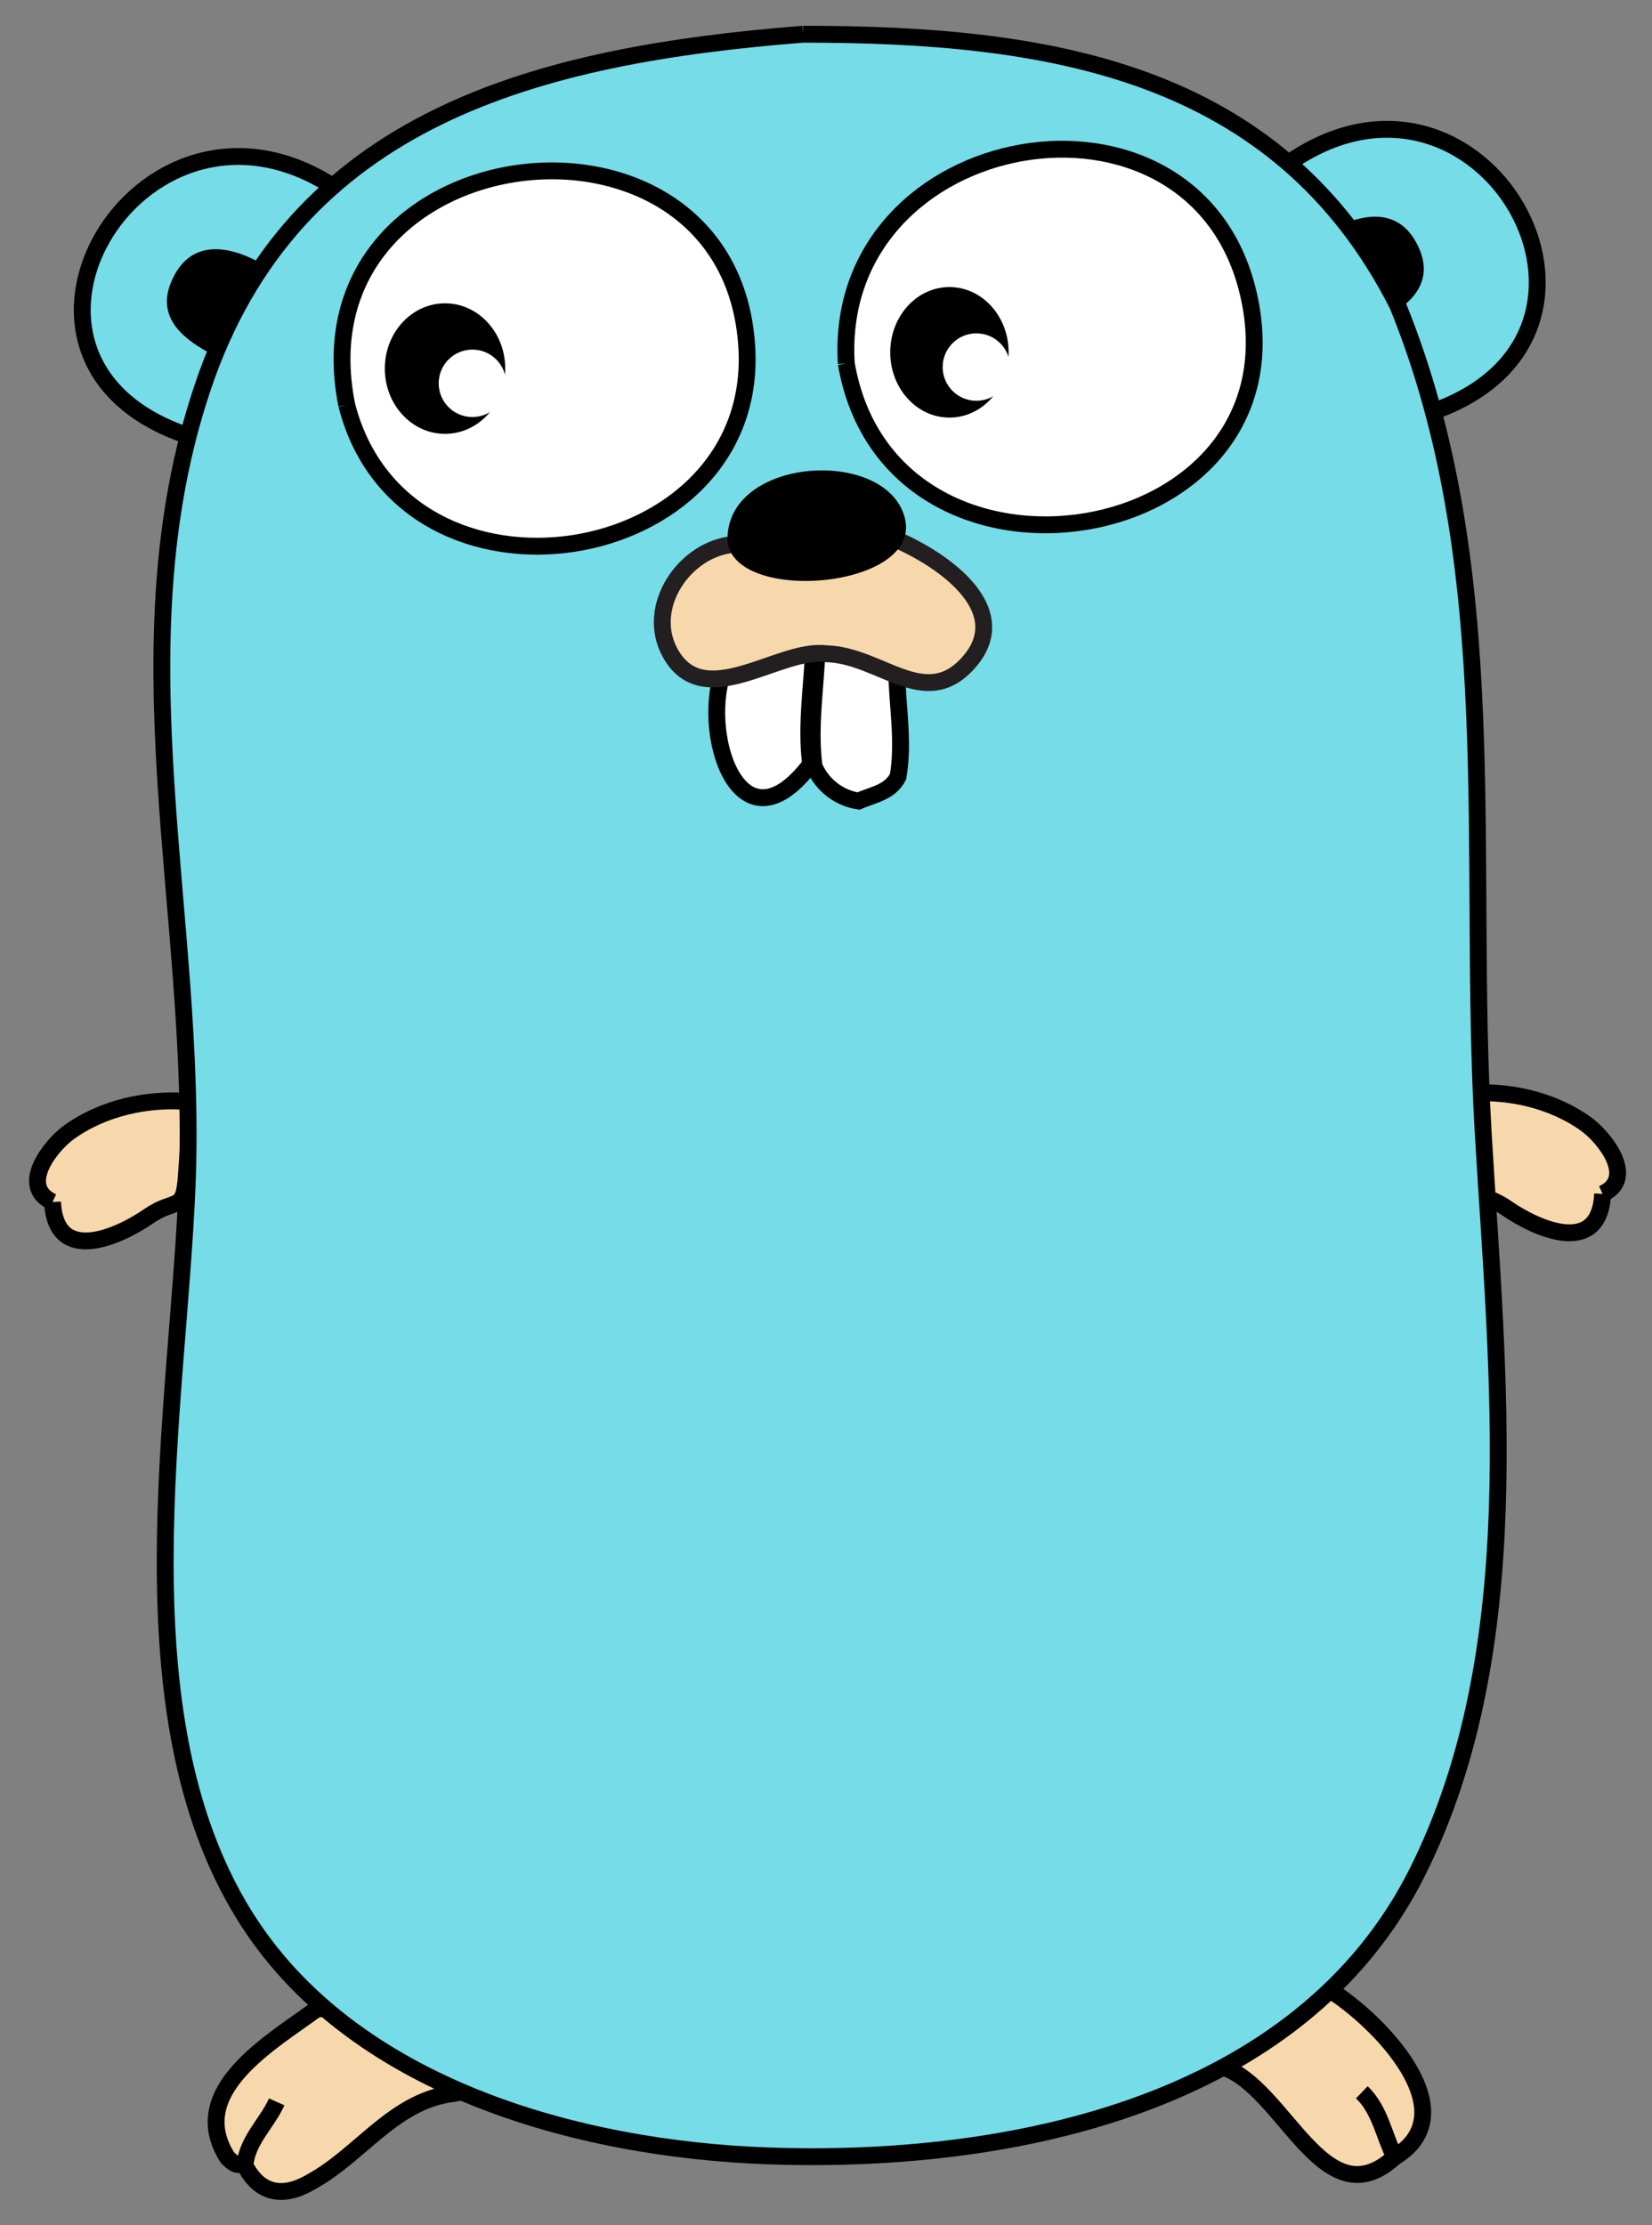 <?xml version="1.0" encoding="UTF-8"?>
<svg width="49px" height="66px" viewBox="0 0 49 66" version="1.1" xmlns="http://www.w3.org/2000/svg" xmlns:xlink="http://www.w3.org/1999/xlink">
    <rect x="0" y="0" width="49" height="66" fill="#808080" stroke="none"/>
    <!-- Generator: Sketch 49.2 (51160) - http://www.bohemiancoding.com/sketch -->
    <title>go</title>
    <desc>Created with Sketch.</desc>
    <defs></defs>
    <g id="Page-1" stroke="none" stroke-width="1" fill="none" fill-rule="evenodd">
        <g id="go" transform="translate(1, 1)">
            <g id="Group">
                <path d="M0.558,34.651 C0.65,36.549 2.545,35.671 3.403,35.077 C4.217,34.514 4.456,34.982 4.527,33.87 C4.574,33.139 4.658,32.408 4.617,31.675 C3.385,31.563 2.045,31.857 1.035,32.591 C0.515,32.969 -0.46,34.177 0.558,34.651" id="Shape" stroke="#000000" stroke-width="0.5" fill="#F7D8AC" fill-rule="nonzero"></path>
                <path d="M4.936,12.035 C-2.324,9.991 3.075,0.746 8.905,4.549 L4.936,12.035 Z" id="Shape" stroke="#000000" stroke-width="0.5" fill="#75DCE8" fill-rule="nonzero"></path>
                <path d="M37.194,3.855 C42.941,-0.185 48.134,8.93 41.455,11.224 L37.194,3.855 Z" id="Shape" stroke="#000000" stroke-width="0.5" fill="#75DCE8" fill-rule="nonzero"></path>
                <path d="M38.43,58.015 C39.89,58.919 42.558,61.653 40.368,62.978 C38.264,64.907 37.087,60.862 35.24,60.301 C36.035,59.22 37.043,58.234 38.43,58.015 Z" id="Shape" stroke="#000000" stroke-width="0.5" fill="#F7D8AC" fill-rule="nonzero"></path>
                <path d="M40.368,62.978 C40.044,62.332 39.935,61.578 39.393,61.057" id="Shape" stroke="#000000" stroke-width="0.5"></path>
                <path d="M12.352,61.104 C10.638,61.37 9.674,62.917 8.246,63.703 C6.9,64.506 6.385,63.445 6.264,63.23 C6.053,63.134 6.07,63.32 5.745,62.992 C4.497,61.021 7.045,59.58 8.371,58.601 C10.219,58.227 11.377,59.83 12.352,61.104 Z" id="Shape" stroke="#000000" stroke-width="0.5" fill="#F7D8AC" fill-rule="nonzero"></path>
                <path d="M6.264,63.23 C6.329,62.479 6.924,61.976 7.207,61.341" id="Shape" stroke="#000000" stroke-width="0.5"></path>
                <path d="M5.239,9.482 C4.282,8.974 3.579,8.286 4.165,7.177 C4.707,6.15 5.715,6.261 6.673,6.769 L5.239,9.482 Z" id="Shape" fill="#000000" fill-rule="nonzero"></path>
                <path d="M39.942,8.517 C40.9,8.01 41.603,7.321 41.017,6.212 C40.474,5.186 39.467,5.297 38.509,5.804 L39.942,8.517 Z" id="Shape" fill="#000000" fill-rule="nonzero"></path>
                <path d="M46.536,34.41 C46.444,36.308 44.549,35.43 43.691,34.836 C42.876,34.273 42.638,34.741 42.567,33.629 C42.52,32.898 42.436,32.167 42.477,31.434 C43.709,31.322 45.049,31.616 46.058,32.35 C46.578,32.728 47.554,33.936 46.536,34.41" id="Shape" stroke="#000000" stroke-width="0.5" fill="#F7D8AC" fill-rule="nonzero"></path>
                <path d="M22.819,0.015 C30.088,0.015 36.902,1.055 40.454,8.046 C43.642,15.881 42.508,24.329 42.994,32.61 C43.412,39.72 44.338,47.934 41.042,54.523 C37.576,61.455 28.913,63.199 21.777,62.943 C16.171,62.743 9.399,60.912 6.235,55.785 C2.524,49.771 4.281,40.828 4.551,34.136 C4.87,26.209 2.405,18.258 5.007,10.501 C7.706,2.454 14.985,0.635 22.819,0.015" id="Shape" stroke="#000000" stroke-width="0.5" fill="#75DCE8" fill-rule="nonzero"></path>
                <path d="M24.102,9.782 C25.407,17.376 37.808,15.368 36.027,7.709 C34.43,0.842 23.669,2.743 24.102,9.782" id="Shape" stroke="#000000" stroke-width="0.5" fill="#FFFFFF" fill-rule="nonzero"></path>
                <path d="M9.284,11.01 C10.975,17.621 21.549,15.929 21.151,9.297 C20.673,1.355 7.667,2.887 9.284,11.01" id="Shape" stroke="#000000" stroke-width="0.5" fill="#FFFFFF" fill-rule="nonzero"></path>
                <path d="M25.599,18.894 C25.604,19.881 25.823,20.99 25.636,22.04 C25.384,22.516 24.89,22.567 24.465,22.759 C23.876,22.667 23.381,22.28 23.145,21.728 C22.993,20.53 23.201,19.369 23.239,18.17 L25.599,18.894 Z" id="Shape" stroke="#000000" stroke-width="0.5" fill="#FFFFFF" fill-rule="nonzero"></path>
                <g transform="translate(10.355, 7.955)" fill-rule="nonzero" id="Oval">
                    <ellipse fill="#000000" cx="1.845" cy="1.977" rx="1.786" ry="1.936"></ellipse>
                    <ellipse fill="#FFFFFF" cx="2.657" cy="2.414" rx="1" ry="1"></ellipse>
                </g>
                <g transform="translate(25.286, 7.473)" fill-rule="nonzero" id="Oval">
                    <ellipse fill="#000000" cx="1.875" cy="1.977" rx="1.756" ry="1.936"></ellipse>
                    <ellipse fill="#FFFFFF" cx="2.674" cy="2.414" rx="1" ry="1"></ellipse>
                </g>
                <path d="M20.496,18.787 C19.717,20.676 20.93,24.456 23.044,21.668 C22.893,20.469 23.1,19.309 23.139,18.109 L20.496,18.787 Z" id="Shape" stroke="#000000" stroke-width="0.5" fill="#FFFFFF" fill-rule="nonzero"></path>
                <g transform="translate(18.543, 12.896)" fill-rule="nonzero" id="Shape">
                    <path d="M2.219,2.251 C0.767,2.375 -0.42,4.103 0.335,5.47 C1.335,7.281 3.567,5.31 4.957,5.494 C6.556,5.527 7.867,7.187 9.152,5.794 C10.581,4.245 8.536,2.736 6.939,2.062 L2.219,2.251 Z" stroke="#231F20" stroke-width="0.5" fill="#F7D8AC"></path>
                    <path d="M2.037,2.175 C1.929,-0.343 6.725,-0.658 7.291,1.45 C7.856,3.553 2.273,4.041 2.037,2.175 C1.848,0.685 2.037,2.175 2.037,2.175 Z" fill="#000000"></path>
                </g>
            </g>
        </g>
    </g>
</svg>